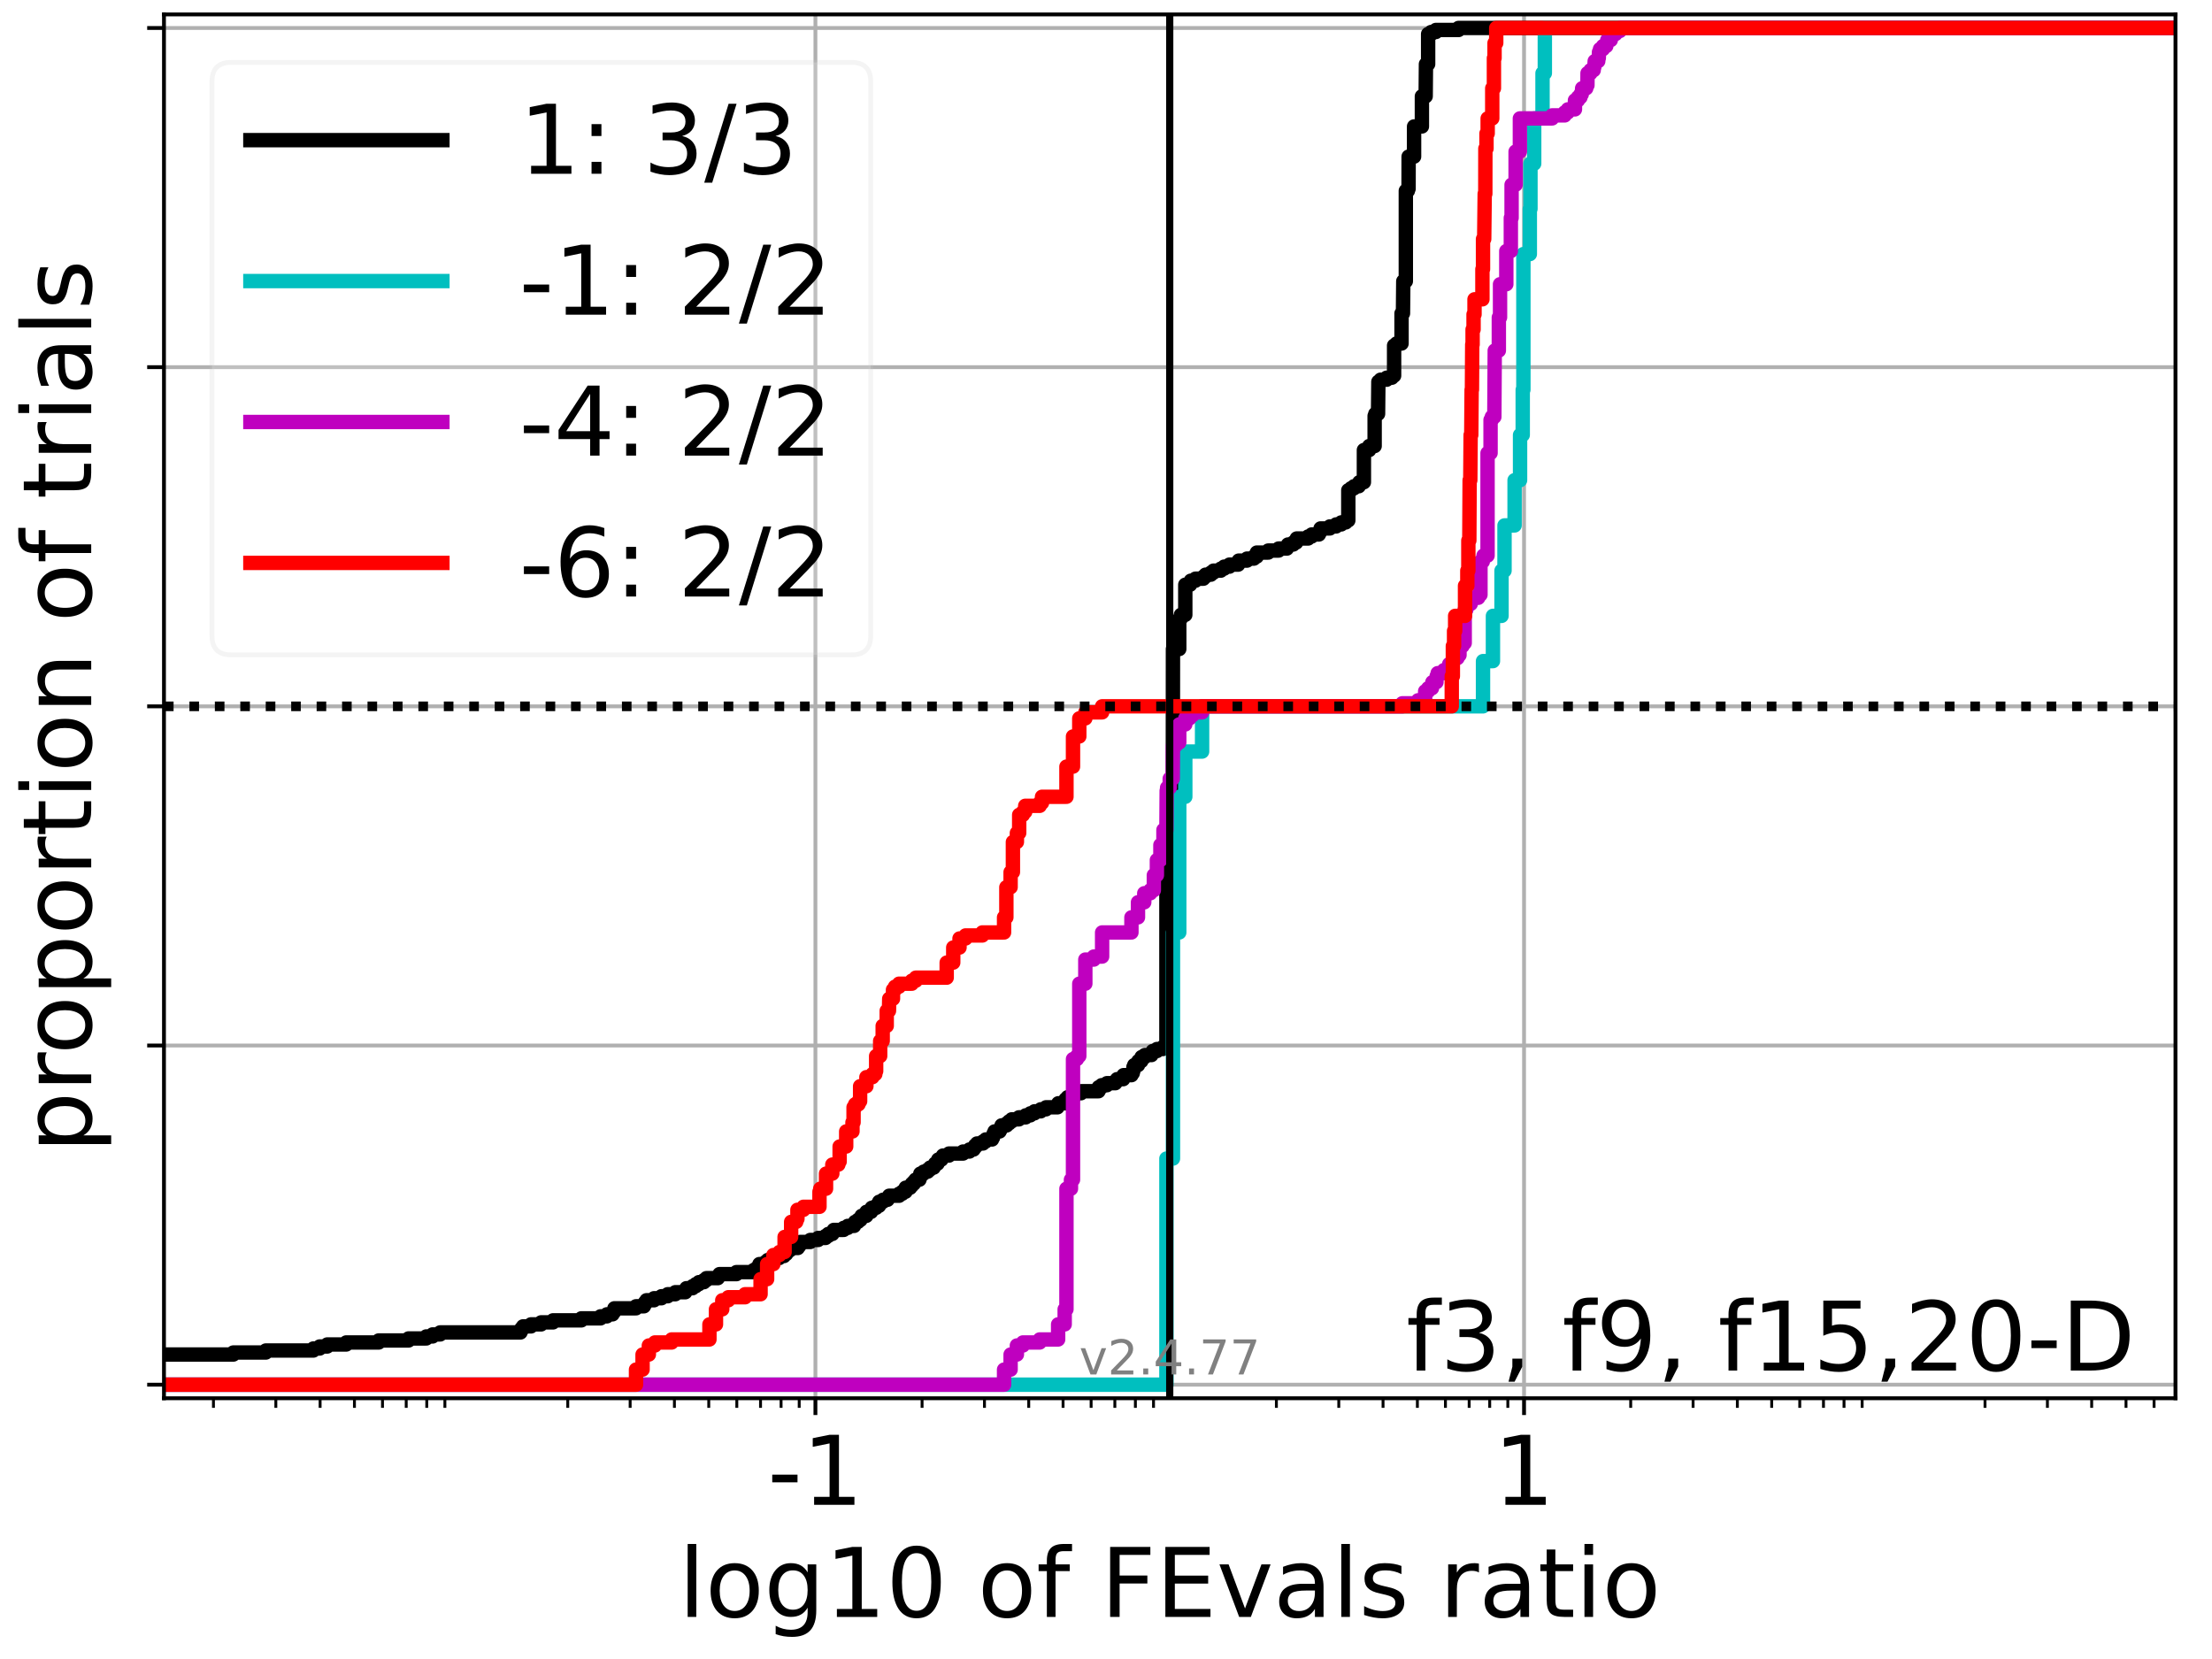 <?xml version="1.0" encoding="utf-8" standalone="no"?>
<!DOCTYPE svg PUBLIC "-//W3C//DTD SVG 1.1//EN"
  "http://www.w3.org/Graphics/SVG/1.1/DTD/svg11.dtd">
<!-- Created with matplotlib (https://matplotlib.org/) -->
<svg height="345.6pt" version="1.1" viewBox="0 0 460.8 345.6" width="460.8pt" xmlns="http://www.w3.org/2000/svg" xmlns:xlink="http://www.w3.org/1999/xlink">
 <defs>
  <style type="text/css">*{stroke-linecap:butt;stroke-linejoin:round;}</style>
 </defs>
 <g id="figure_1">
  <g id="patch_1">
   <path d="M 0 345.6 
L 460.8 345.6 
L 460.8 0 
L 0 0 
z
" style="fill:#ffffff;"/>
  </g>
  <g id="axes_1">
   <g id="patch_2">
    <path d="M 34.16 291.28 
L 453.192 291.28 
L 453.192 3 
L 34.16 3 
z
" style="fill:#ffffff;"/>
   </g>
   <g id="matplotlib.axis_1">
    <g id="xtick_1">
     <g id="line2d_1">
      <path clip-path="url(#p39d5fa2e6d)" d="M 169.866 291.28 
L 169.866 3 
" style="fill:none;stroke:#b0b0b0;stroke-linecap:square;stroke-width:0.8;"/>
     </g>
     <g id="line2d_2">
      <defs>
       <path d="M 0 0 
L 0 3.5 
" id="ma6184848d1" style="stroke:#000000;stroke-width:0.8;"/>
      </defs>
      <g>
       <use style="stroke:#000000;stroke-width:0.8;" x="169.866" xlink:href="#ma6184848d1" y="291.28"/>
      </g>
     </g>
     <g id="text_1">
      <!-- -1 -->
      <g transform="translate(159.896 313.477)scale(0.2 -0.2)">
       <defs>
        <path d="M 4.891 31.391 
L 31.203 31.391 
L 31.203 23.391 
L 4.891 23.391 
z
" id="DejaVuSans-45"/>
        <path d="M 12.406 8.297 
L 28.516 8.297 
L 28.516 63.922 
L 10.984 60.406 
L 10.984 69.391 
L 28.422 72.906 
L 38.281 72.906 
L 38.281 8.297 
L 54.391 8.297 
L 54.391 0 
L 12.406 0 
z
" id="DejaVuSans-49"/>
       </defs>
       <use xlink:href="#DejaVuSans-45"/>
       <use x="36.084" xlink:href="#DejaVuSans-49"/>
      </g>
     </g>
    </g>
    <g id="xtick_2">
     <g id="line2d_3">
      <path clip-path="url(#p39d5fa2e6d)" d="M 317.486 291.28 
L 317.486 3 
" style="fill:none;stroke:#b0b0b0;stroke-linecap:square;stroke-width:0.8;"/>
     </g>
     <g id="line2d_4">
      <g>
       <use style="stroke:#000000;stroke-width:0.8;" x="317.486" xlink:href="#ma6184848d1" y="291.28"/>
      </g>
     </g>
     <g id="text_2">
      <!-- 1 -->
      <g transform="translate(311.124 313.477)scale(0.2 -0.2)">
       <use xlink:href="#DejaVuSans-49"/>
      </g>
     </g>
    </g>
    <g id="xtick_3">
     <g id="line2d_5">
      <defs>
       <path d="M 0 0 
L 0 2 
" id="m6057cf0d45" style="stroke:#000000;stroke-width:0.6;"/>
      </defs>
      <g>
       <use style="stroke:#000000;stroke-width:0.6;" x="44.465" xlink:href="#m6057cf0d45" y="291.28"/>
      </g>
     </g>
    </g>
    <g id="xtick_4">
     <g id="line2d_6">
      <g>
       <use style="stroke:#000000;stroke-width:0.6;" x="57.462" xlink:href="#m6057cf0d45" y="291.28"/>
      </g>
     </g>
    </g>
    <g id="xtick_5">
     <g id="line2d_7">
      <g>
       <use style="stroke:#000000;stroke-width:0.6;" x="66.684" xlink:href="#m6057cf0d45" y="291.28"/>
      </g>
     </g>
    </g>
    <g id="xtick_6">
     <g id="line2d_8">
      <g>
       <use style="stroke:#000000;stroke-width:0.6;" x="73.837" xlink:href="#m6057cf0d45" y="291.28"/>
      </g>
     </g>
    </g>
    <g id="xtick_7">
     <g id="line2d_9">
      <g>
       <use style="stroke:#000000;stroke-width:0.6;" x="79.681" xlink:href="#m6057cf0d45" y="291.28"/>
      </g>
     </g>
    </g>
    <g id="xtick_8">
     <g id="line2d_10">
      <g>
       <use style="stroke:#000000;stroke-width:0.6;" x="84.622" xlink:href="#m6057cf0d45" y="291.28"/>
      </g>
     </g>
    </g>
    <g id="xtick_9">
     <g id="line2d_11">
      <g>
       <use style="stroke:#000000;stroke-width:0.6;" x="88.903" xlink:href="#m6057cf0d45" y="291.28"/>
      </g>
     </g>
    </g>
    <g id="xtick_10">
     <g id="line2d_12">
      <g>
       <use style="stroke:#000000;stroke-width:0.6;" x="92.678" xlink:href="#m6057cf0d45" y="291.28"/>
      </g>
     </g>
    </g>
    <g id="xtick_11">
     <g id="line2d_13">
      <g>
       <use style="stroke:#000000;stroke-width:0.6;" x="118.275" xlink:href="#m6057cf0d45" y="291.28"/>
      </g>
     </g>
    </g>
    <g id="xtick_12">
     <g id="line2d_14">
      <g>
       <use style="stroke:#000000;stroke-width:0.6;" x="131.272" xlink:href="#m6057cf0d45" y="291.28"/>
      </g>
     </g>
    </g>
    <g id="xtick_13">
     <g id="line2d_15">
      <g>
       <use style="stroke:#000000;stroke-width:0.6;" x="140.494" xlink:href="#m6057cf0d45" y="291.28"/>
      </g>
     </g>
    </g>
    <g id="xtick_14">
     <g id="line2d_16">
      <g>
       <use style="stroke:#000000;stroke-width:0.6;" x="147.647" xlink:href="#m6057cf0d45" y="291.28"/>
      </g>
     </g>
    </g>
    <g id="xtick_15">
     <g id="line2d_17">
      <g>
       <use style="stroke:#000000;stroke-width:0.6;" x="153.491" xlink:href="#m6057cf0d45" y="291.28"/>
      </g>
     </g>
    </g>
    <g id="xtick_16">
     <g id="line2d_18">
      <g>
       <use style="stroke:#000000;stroke-width:0.6;" x="158.433" xlink:href="#m6057cf0d45" y="291.28"/>
      </g>
     </g>
    </g>
    <g id="xtick_17">
     <g id="line2d_19">
      <g>
       <use style="stroke:#000000;stroke-width:0.6;" x="162.713" xlink:href="#m6057cf0d45" y="291.28"/>
      </g>
     </g>
    </g>
    <g id="xtick_18">
     <g id="line2d_20">
      <g>
       <use style="stroke:#000000;stroke-width:0.6;" x="166.489" xlink:href="#m6057cf0d45" y="291.28"/>
      </g>
     </g>
    </g>
    <g id="xtick_19">
     <g id="line2d_21">
      <g>
       <use style="stroke:#000000;stroke-width:0.6;" x="192.085" xlink:href="#m6057cf0d45" y="291.28"/>
      </g>
     </g>
    </g>
    <g id="xtick_20">
     <g id="line2d_22">
      <g>
       <use style="stroke:#000000;stroke-width:0.6;" x="205.082" xlink:href="#m6057cf0d45" y="291.28"/>
      </g>
     </g>
    </g>
    <g id="xtick_21">
     <g id="line2d_23">
      <g>
       <use style="stroke:#000000;stroke-width:0.6;" x="214.304" xlink:href="#m6057cf0d45" y="291.28"/>
      </g>
     </g>
    </g>
    <g id="xtick_22">
     <g id="line2d_24">
      <g>
       <use style="stroke:#000000;stroke-width:0.6;" x="221.457" xlink:href="#m6057cf0d45" y="291.28"/>
      </g>
     </g>
    </g>
    <g id="xtick_23">
     <g id="line2d_25">
      <g>
       <use style="stroke:#000000;stroke-width:0.6;" x="227.301" xlink:href="#m6057cf0d45" y="291.28"/>
      </g>
     </g>
    </g>
    <g id="xtick_24">
     <g id="line2d_26">
      <g>
       <use style="stroke:#000000;stroke-width:0.6;" x="232.243" xlink:href="#m6057cf0d45" y="291.28"/>
      </g>
     </g>
    </g>
    <g id="xtick_25">
     <g id="line2d_27">
      <g>
       <use style="stroke:#000000;stroke-width:0.6;" x="236.523" xlink:href="#m6057cf0d45" y="291.28"/>
      </g>
     </g>
    </g>
    <g id="xtick_26">
     <g id="line2d_28">
      <g>
       <use style="stroke:#000000;stroke-width:0.6;" x="240.299" xlink:href="#m6057cf0d45" y="291.28"/>
      </g>
     </g>
    </g>
    <g id="xtick_27">
     <g id="line2d_29">
      <g>
       <use style="stroke:#000000;stroke-width:0.6;" x="265.895" xlink:href="#m6057cf0d45" y="291.28"/>
      </g>
     </g>
    </g>
    <g id="xtick_28">
     <g id="line2d_30">
      <g>
       <use style="stroke:#000000;stroke-width:0.6;" x="278.892" xlink:href="#m6057cf0d45" y="291.28"/>
      </g>
     </g>
    </g>
    <g id="xtick_29">
     <g id="line2d_31">
      <g>
       <use style="stroke:#000000;stroke-width:0.6;" x="288.114" xlink:href="#m6057cf0d45" y="291.28"/>
      </g>
     </g>
    </g>
    <g id="xtick_30">
     <g id="line2d_32">
      <g>
       <use style="stroke:#000000;stroke-width:0.6;" x="295.267" xlink:href="#m6057cf0d45" y="291.28"/>
      </g>
     </g>
    </g>
    <g id="xtick_31">
     <g id="line2d_33">
      <g>
       <use style="stroke:#000000;stroke-width:0.6;" x="301.111" xlink:href="#m6057cf0d45" y="291.28"/>
      </g>
     </g>
    </g>
    <g id="xtick_32">
     <g id="line2d_34">
      <g>
       <use style="stroke:#000000;stroke-width:0.6;" x="306.053" xlink:href="#m6057cf0d45" y="291.28"/>
      </g>
     </g>
    </g>
    <g id="xtick_33">
     <g id="line2d_35">
      <g>
       <use style="stroke:#000000;stroke-width:0.6;" x="310.333" xlink:href="#m6057cf0d45" y="291.28"/>
      </g>
     </g>
    </g>
    <g id="xtick_34">
     <g id="line2d_36">
      <g>
       <use style="stroke:#000000;stroke-width:0.6;" x="314.109" xlink:href="#m6057cf0d45" y="291.28"/>
      </g>
     </g>
    </g>
    <g id="xtick_35">
     <g id="line2d_37">
      <g>
       <use style="stroke:#000000;stroke-width:0.6;" x="339.705" xlink:href="#m6057cf0d45" y="291.28"/>
      </g>
     </g>
    </g>
    <g id="xtick_36">
     <g id="line2d_38">
      <g>
       <use style="stroke:#000000;stroke-width:0.6;" x="352.702" xlink:href="#m6057cf0d45" y="291.28"/>
      </g>
     </g>
    </g>
    <g id="xtick_37">
     <g id="line2d_39">
      <g>
       <use style="stroke:#000000;stroke-width:0.6;" x="361.924" xlink:href="#m6057cf0d45" y="291.28"/>
      </g>
     </g>
    </g>
    <g id="xtick_38">
     <g id="line2d_40">
      <g>
       <use style="stroke:#000000;stroke-width:0.6;" x="369.077" xlink:href="#m6057cf0d45" y="291.28"/>
      </g>
     </g>
    </g>
    <g id="xtick_39">
     <g id="line2d_41">
      <g>
       <use style="stroke:#000000;stroke-width:0.6;" x="374.922" xlink:href="#m6057cf0d45" y="291.28"/>
      </g>
     </g>
    </g>
    <g id="xtick_40">
     <g id="line2d_42">
      <g>
       <use style="stroke:#000000;stroke-width:0.6;" x="379.863" xlink:href="#m6057cf0d45" y="291.28"/>
      </g>
     </g>
    </g>
    <g id="xtick_41">
     <g id="line2d_43">
      <g>
       <use style="stroke:#000000;stroke-width:0.6;" x="384.143" xlink:href="#m6057cf0d45" y="291.28"/>
      </g>
     </g>
    </g>
    <g id="xtick_42">
     <g id="line2d_44">
      <g>
       <use style="stroke:#000000;stroke-width:0.6;" x="387.919" xlink:href="#m6057cf0d45" y="291.28"/>
      </g>
     </g>
    </g>
    <g id="xtick_43">
     <g id="line2d_45">
      <g>
       <use style="stroke:#000000;stroke-width:0.6;" x="413.515" xlink:href="#m6057cf0d45" y="291.28"/>
      </g>
     </g>
    </g>
    <g id="xtick_44">
     <g id="line2d_46">
      <g>
       <use style="stroke:#000000;stroke-width:0.6;" x="426.513" xlink:href="#m6057cf0d45" y="291.28"/>
      </g>
     </g>
    </g>
    <g id="xtick_45">
     <g id="line2d_47">
      <g>
       <use style="stroke:#000000;stroke-width:0.6;" x="435.734" xlink:href="#m6057cf0d45" y="291.28"/>
      </g>
     </g>
    </g>
    <g id="xtick_46">
     <g id="line2d_48">
      <g>
       <use style="stroke:#000000;stroke-width:0.6;" x="442.887" xlink:href="#m6057cf0d45" y="291.28"/>
      </g>
     </g>
    </g>
    <g id="xtick_47">
     <g id="line2d_49">
      <g>
       <use style="stroke:#000000;stroke-width:0.6;" x="448.732" xlink:href="#m6057cf0d45" y="291.28"/>
      </g>
     </g>
    </g>
    <g id="text_3">
     <!-- log10 of FEvals ratio -->
     <g transform="translate(141.371 336.833)scale(0.2 -0.2)">
      <defs>
       <path d="M 9.422 75.984 
L 18.406 75.984 
L 18.406 0 
L 9.422 0 
z
" id="DejaVuSans-108"/>
       <path d="M 30.609 48.391 
Q 23.391 48.391 19.188 42.75 
Q 14.984 37.109 14.984 27.297 
Q 14.984 17.484 19.156 11.844 
Q 23.344 6.203 30.609 6.203 
Q 37.797 6.203 41.984 11.859 
Q 46.188 17.531 46.188 27.297 
Q 46.188 37.016 41.984 42.703 
Q 37.797 48.391 30.609 48.391 
z
M 30.609 56 
Q 42.328 56 49.016 48.375 
Q 55.719 40.766 55.719 27.297 
Q 55.719 13.875 49.016 6.219 
Q 42.328 -1.422 30.609 -1.422 
Q 18.844 -1.422 12.172 6.219 
Q 5.516 13.875 5.516 27.297 
Q 5.516 40.766 12.172 48.375 
Q 18.844 56 30.609 56 
z
" id="DejaVuSans-111"/>
       <path d="M 45.406 27.984 
Q 45.406 37.75 41.375 43.109 
Q 37.359 48.484 30.078 48.484 
Q 22.859 48.484 18.828 43.109 
Q 14.797 37.75 14.797 27.984 
Q 14.797 18.266 18.828 12.891 
Q 22.859 7.516 30.078 7.516 
Q 37.359 7.516 41.375 12.891 
Q 45.406 18.266 45.406 27.984 
z
M 54.391 6.781 
Q 54.391 -7.172 48.188 -13.984 
Q 42 -20.797 29.203 -20.797 
Q 24.469 -20.797 20.266 -20.094 
Q 16.062 -19.391 12.109 -17.922 
L 12.109 -9.188 
Q 16.062 -11.328 19.922 -12.344 
Q 23.781 -13.375 27.781 -13.375 
Q 36.625 -13.375 41.016 -8.766 
Q 45.406 -4.156 45.406 5.172 
L 45.406 9.625 
Q 42.625 4.781 38.281 2.391 
Q 33.938 0 27.875 0 
Q 17.828 0 11.672 7.656 
Q 5.516 15.328 5.516 27.984 
Q 5.516 40.672 11.672 48.328 
Q 17.828 56 27.875 56 
Q 33.938 56 38.281 53.609 
Q 42.625 51.219 45.406 46.391 
L 45.406 54.688 
L 54.391 54.688 
z
" id="DejaVuSans-103"/>
       <path d="M 31.781 66.406 
Q 24.172 66.406 20.328 58.906 
Q 16.5 51.422 16.5 36.375 
Q 16.5 21.391 20.328 13.891 
Q 24.172 6.391 31.781 6.391 
Q 39.453 6.391 43.281 13.891 
Q 47.125 21.391 47.125 36.375 
Q 47.125 51.422 43.281 58.906 
Q 39.453 66.406 31.781 66.406 
z
M 31.781 74.219 
Q 44.047 74.219 50.516 64.516 
Q 56.984 54.828 56.984 36.375 
Q 56.984 17.969 50.516 8.266 
Q 44.047 -1.422 31.781 -1.422 
Q 19.531 -1.422 13.062 8.266 
Q 6.594 17.969 6.594 36.375 
Q 6.594 54.828 13.062 64.516 
Q 19.531 74.219 31.781 74.219 
z
" id="DejaVuSans-48"/>
       <path id="DejaVuSans-32"/>
       <path d="M 37.109 75.984 
L 37.109 68.5 
L 28.516 68.5 
Q 23.688 68.5 21.797 66.547 
Q 19.922 64.594 19.922 59.516 
L 19.922 54.688 
L 34.719 54.688 
L 34.719 47.703 
L 19.922 47.703 
L 19.922 0 
L 10.891 0 
L 10.891 47.703 
L 2.297 47.703 
L 2.297 54.688 
L 10.891 54.688 
L 10.891 58.5 
Q 10.891 67.625 15.141 71.797 
Q 19.391 75.984 28.609 75.984 
z
" id="DejaVuSans-102"/>
       <path d="M 9.812 72.906 
L 51.703 72.906 
L 51.703 64.594 
L 19.672 64.594 
L 19.672 43.109 
L 48.578 43.109 
L 48.578 34.812 
L 19.672 34.812 
L 19.672 0 
L 9.812 0 
z
" id="DejaVuSans-70"/>
       <path d="M 9.812 72.906 
L 55.906 72.906 
L 55.906 64.594 
L 19.672 64.594 
L 19.672 43.016 
L 54.391 43.016 
L 54.391 34.719 
L 19.672 34.719 
L 19.672 8.297 
L 56.781 8.297 
L 56.781 0 
L 9.812 0 
z
" id="DejaVuSans-69"/>
       <path d="M 2.984 54.688 
L 12.5 54.688 
L 29.594 8.797 
L 46.688 54.688 
L 56.203 54.688 
L 35.688 0 
L 23.484 0 
z
" id="DejaVuSans-118"/>
       <path d="M 34.281 27.484 
Q 23.391 27.484 19.188 25 
Q 14.984 22.516 14.984 16.5 
Q 14.984 11.719 18.141 8.906 
Q 21.297 6.109 26.703 6.109 
Q 34.188 6.109 38.703 11.406 
Q 43.219 16.703 43.219 25.484 
L 43.219 27.484 
z
M 52.203 31.203 
L 52.203 0 
L 43.219 0 
L 43.219 8.297 
Q 40.141 3.328 35.547 0.953 
Q 30.953 -1.422 24.312 -1.422 
Q 15.922 -1.422 10.953 3.297 
Q 6 8.016 6 15.922 
Q 6 25.141 12.172 29.828 
Q 18.359 34.516 30.609 34.516 
L 43.219 34.516 
L 43.219 35.406 
Q 43.219 41.609 39.141 45 
Q 35.062 48.391 27.688 48.391 
Q 23 48.391 18.547 47.266 
Q 14.109 46.141 10.016 43.891 
L 10.016 52.203 
Q 14.938 54.109 19.578 55.047 
Q 24.219 56 28.609 56 
Q 40.484 56 46.344 49.844 
Q 52.203 43.703 52.203 31.203 
z
" id="DejaVuSans-97"/>
       <path d="M 44.281 53.078 
L 44.281 44.578 
Q 40.484 46.531 36.375 47.5 
Q 32.281 48.484 27.875 48.484 
Q 21.188 48.484 17.844 46.438 
Q 14.5 44.391 14.5 40.281 
Q 14.5 37.156 16.891 35.375 
Q 19.281 33.594 26.516 31.984 
L 29.594 31.297 
Q 39.156 29.25 43.188 25.516 
Q 47.219 21.781 47.219 15.094 
Q 47.219 7.469 41.188 3.016 
Q 35.156 -1.422 24.609 -1.422 
Q 20.219 -1.422 15.453 -0.562 
Q 10.688 0.297 5.422 2 
L 5.422 11.281 
Q 10.406 8.688 15.234 7.391 
Q 20.062 6.109 24.812 6.109 
Q 31.156 6.109 34.562 8.281 
Q 37.984 10.453 37.984 14.406 
Q 37.984 18.062 35.516 20.016 
Q 33.062 21.969 24.703 23.781 
L 21.578 24.516 
Q 13.234 26.266 9.516 29.906 
Q 5.812 33.547 5.812 39.891 
Q 5.812 47.609 11.281 51.797 
Q 16.75 56 26.812 56 
Q 31.781 56 36.172 55.266 
Q 40.578 54.547 44.281 53.078 
z
" id="DejaVuSans-115"/>
       <path d="M 41.109 46.297 
Q 39.594 47.172 37.812 47.578 
Q 36.031 48 33.891 48 
Q 26.266 48 22.188 43.047 
Q 18.109 38.094 18.109 28.812 
L 18.109 0 
L 9.078 0 
L 9.078 54.688 
L 18.109 54.688 
L 18.109 46.188 
Q 20.953 51.172 25.484 53.578 
Q 30.031 56 36.531 56 
Q 37.453 56 38.578 55.875 
Q 39.703 55.766 41.062 55.516 
z
" id="DejaVuSans-114"/>
       <path d="M 18.312 70.219 
L 18.312 54.688 
L 36.812 54.688 
L 36.812 47.703 
L 18.312 47.703 
L 18.312 18.016 
Q 18.312 11.328 20.141 9.422 
Q 21.969 7.516 27.594 7.516 
L 36.812 7.516 
L 36.812 0 
L 27.594 0 
Q 17.188 0 13.234 3.875 
Q 9.281 7.766 9.281 18.016 
L 9.281 47.703 
L 2.688 47.703 
L 2.688 54.688 
L 9.281 54.688 
L 9.281 70.219 
z
" id="DejaVuSans-116"/>
       <path d="M 9.422 54.688 
L 18.406 54.688 
L 18.406 0 
L 9.422 0 
z
M 9.422 75.984 
L 18.406 75.984 
L 18.406 64.594 
L 9.422 64.594 
z
" id="DejaVuSans-105"/>
      </defs>
      <use xlink:href="#DejaVuSans-108"/>
      <use x="27.783" xlink:href="#DejaVuSans-111"/>
      <use x="88.965" xlink:href="#DejaVuSans-103"/>
      <use x="152.441" xlink:href="#DejaVuSans-49"/>
      <use x="216.064" xlink:href="#DejaVuSans-48"/>
      <use x="279.688" xlink:href="#DejaVuSans-32"/>
      <use x="311.475" xlink:href="#DejaVuSans-111"/>
      <use x="372.656" xlink:href="#DejaVuSans-102"/>
      <use x="407.861" xlink:href="#DejaVuSans-32"/>
      <use x="439.648" xlink:href="#DejaVuSans-70"/>
      <use x="497.168" xlink:href="#DejaVuSans-69"/>
      <use x="560.352" xlink:href="#DejaVuSans-118"/>
      <use x="619.531" xlink:href="#DejaVuSans-97"/>
      <use x="680.811" xlink:href="#DejaVuSans-108"/>
      <use x="708.594" xlink:href="#DejaVuSans-115"/>
      <use x="760.693" xlink:href="#DejaVuSans-32"/>
      <use x="792.48" xlink:href="#DejaVuSans-114"/>
      <use x="833.594" xlink:href="#DejaVuSans-97"/>
      <use x="894.873" xlink:href="#DejaVuSans-116"/>
      <use x="934.082" xlink:href="#DejaVuSans-105"/>
      <use x="961.865" xlink:href="#DejaVuSans-111"/>
     </g>
    </g>
   </g>
   <g id="matplotlib.axis_2">
    <g id="ytick_1">
     <g id="line2d_50">
      <path clip-path="url(#p39d5fa2e6d)" d="M 34.16 288.454 
L 453.192 288.454 
" style="fill:none;stroke:#b0b0b0;stroke-linecap:square;stroke-width:0.8;"/>
     </g>
     <g id="line2d_51">
      <defs>
       <path d="M 0 0 
L -3.5 0 
" id="mda4c3cbfe5" style="stroke:#000000;stroke-width:0.8;"/>
      </defs>
      <g>
       <use style="stroke:#000000;stroke-width:0.8;" x="34.16" xlink:href="#mda4c3cbfe5" y="288.454"/>
      </g>
     </g>
    </g>
    <g id="ytick_2">
     <g id="line2d_52">
      <path clip-path="url(#p39d5fa2e6d)" d="M 34.16 217.797 
L 453.192 217.797 
" style="fill:none;stroke:#b0b0b0;stroke-linecap:square;stroke-width:0.8;"/>
     </g>
     <g id="line2d_53">
      <g>
       <use style="stroke:#000000;stroke-width:0.8;" x="34.16" xlink:href="#mda4c3cbfe5" y="217.797"/>
      </g>
     </g>
    </g>
    <g id="ytick_3">
     <g id="line2d_54">
      <path clip-path="url(#p39d5fa2e6d)" d="M 34.16 147.14 
L 453.192 147.14 
" style="fill:none;stroke:#b0b0b0;stroke-linecap:square;stroke-width:0.8;"/>
     </g>
     <g id="line2d_55">
      <g>
       <use style="stroke:#000000;stroke-width:0.8;" x="34.16" xlink:href="#mda4c3cbfe5" y="147.14"/>
      </g>
     </g>
    </g>
    <g id="ytick_4">
     <g id="line2d_56">
      <path clip-path="url(#p39d5fa2e6d)" d="M 34.16 76.483 
L 453.192 76.483 
" style="fill:none;stroke:#b0b0b0;stroke-linecap:square;stroke-width:0.8;"/>
     </g>
     <g id="line2d_57">
      <g>
       <use style="stroke:#000000;stroke-width:0.8;" x="34.16" xlink:href="#mda4c3cbfe5" y="76.483"/>
      </g>
     </g>
    </g>
    <g id="ytick_5">
     <g id="line2d_58">
      <path clip-path="url(#p39d5fa2e6d)" d="M 34.16 5.826 
L 453.192 5.826 
" style="fill:none;stroke:#b0b0b0;stroke-linecap:square;stroke-width:0.8;"/>
     </g>
     <g id="line2d_59">
      <g>
       <use style="stroke:#000000;stroke-width:0.8;" x="34.16" xlink:href="#mda4c3cbfe5" y="5.826"/>
      </g>
     </g>
    </g>
    <g id="text_4">
     <!-- proportion of trials -->
     <g transform="translate(19.001 240.146)rotate(-90)scale(0.2 -0.2)">
      <defs>
       <path d="M 18.109 8.203 
L 18.109 -20.797 
L 9.078 -20.797 
L 9.078 54.688 
L 18.109 54.688 
L 18.109 46.391 
Q 20.953 51.266 25.266 53.625 
Q 29.594 56 35.594 56 
Q 45.562 56 51.781 48.094 
Q 58.016 40.188 58.016 27.297 
Q 58.016 14.406 51.781 6.484 
Q 45.562 -1.422 35.594 -1.422 
Q 29.594 -1.422 25.266 0.953 
Q 20.953 3.328 18.109 8.203 
z
M 48.688 27.297 
Q 48.688 37.203 44.609 42.844 
Q 40.531 48.484 33.406 48.484 
Q 26.266 48.484 22.188 42.844 
Q 18.109 37.203 18.109 27.297 
Q 18.109 17.391 22.188 11.75 
Q 26.266 6.109 33.406 6.109 
Q 40.531 6.109 44.609 11.75 
Q 48.688 17.391 48.688 27.297 
z
" id="DejaVuSans-112"/>
       <path d="M 54.891 33.016 
L 54.891 0 
L 45.906 0 
L 45.906 32.719 
Q 45.906 40.484 42.875 44.328 
Q 39.844 48.188 33.797 48.188 
Q 26.516 48.188 22.312 43.547 
Q 18.109 38.922 18.109 30.906 
L 18.109 0 
L 9.078 0 
L 9.078 54.688 
L 18.109 54.688 
L 18.109 46.188 
Q 21.344 51.125 25.703 53.562 
Q 30.078 56 35.797 56 
Q 45.219 56 50.047 50.172 
Q 54.891 44.344 54.891 33.016 
z
" id="DejaVuSans-110"/>
      </defs>
      <use xlink:href="#DejaVuSans-112"/>
      <use x="63.477" xlink:href="#DejaVuSans-114"/>
      <use x="102.34" xlink:href="#DejaVuSans-111"/>
      <use x="163.521" xlink:href="#DejaVuSans-112"/>
      <use x="226.998" xlink:href="#DejaVuSans-111"/>
      <use x="288.18" xlink:href="#DejaVuSans-114"/>
      <use x="329.293" xlink:href="#DejaVuSans-116"/>
      <use x="368.502" xlink:href="#DejaVuSans-105"/>
      <use x="396.285" xlink:href="#DejaVuSans-111"/>
      <use x="457.467" xlink:href="#DejaVuSans-110"/>
      <use x="520.846" xlink:href="#DejaVuSans-32"/>
      <use x="552.633" xlink:href="#DejaVuSans-111"/>
      <use x="613.814" xlink:href="#DejaVuSans-102"/>
      <use x="649.02" xlink:href="#DejaVuSans-32"/>
      <use x="680.807" xlink:href="#DejaVuSans-116"/>
      <use x="720.016" xlink:href="#DejaVuSans-114"/>
      <use x="761.129" xlink:href="#DejaVuSans-105"/>
      <use x="788.912" xlink:href="#DejaVuSans-97"/>
      <use x="850.191" xlink:href="#DejaVuSans-108"/>
      <use x="877.975" xlink:href="#DejaVuSans-115"/>
     </g>
    </g>
   </g>
   <g id="line2d_60">
    <path clip-path="url(#p39d5fa2e6d)" d="M 34.16 282.173 
L 48.602 282.173 
L 48.602 281.754 
L 55.376 281.754 
L 55.376 281.336 
L 65.277 281.336 
L 65.277 280.917 
L 66.595 280.917 
L 66.595 280.498 
L 68.169 280.498 
L 68.169 280.08 
L 72.126 280.08 
L 72.126 279.661 
L 78.9 279.661 
L 78.9 279.242 
L 85.112 279.242 
L 85.112 278.823 
L 88.801 278.823 
L 88.801 278.405 
L 90.119 278.405 
L 90.119 277.986 
L 91.693 277.986 
L 91.693 277.567 
L 108.428 277.567 
L 108.428 277.149 
L 108.636 277.149 
L 108.636 276.73 
L 108.964 276.73 
L 108.964 276.311 
L 110.613 276.311 
L 110.613 275.893 
L 112.722 275.893 
L 112.722 275.474 
L 115.202 275.474 
L 115.202 275.055 
L 121.11 275.055 
L 121.11 274.636 
L 125.103 274.636 
L 125.103 274.218 
L 126.421 274.218 
L 126.421 273.799 
L 127.597 273.799 
L 127.597 273.38 
L 127.884 273.38 
L 127.884 272.962 
L 127.995 272.962 
L 127.995 272.543 
L 132.488 272.543 
L 132.488 272.124 
L 134.137 272.124 
L 134.137 271.705 
L 134.371 271.705 
L 134.371 271.287 
L 134.678 271.287 
L 134.678 270.868 
L 136.246 270.868 
L 136.246 270.449 
L 137.785 270.449 
L 137.785 270.031 
L 139.102 270.031 
L 139.102 269.612 
L 140.677 269.612 
L 140.677 269.193 
L 142.759 269.193 
L 142.759 268.774 
L 142.987 268.774 
L 142.987 268.356 
L 144.272 268.356 
L 144.272 267.937 
L 144.938 267.937 
L 144.938 267.518 
L 145.59 267.518 
L 145.59 267.1 
L 146.635 267.1 
L 146.635 266.681 
L 147.164 266.681 
L 147.164 266.262 
L 149.533 266.262 
L 149.533 265.844 
L 149.881 265.844 
L 149.881 265.425 
L 153.409 265.425 
L 153.409 265.006 
L 156.981 265.006 
L 156.981 264.587 
L 157.62 264.587 
L 157.62 264.169 
L 158.081 264.169 
L 158.081 263.75 
L 158.203 263.75 
L 158.203 263.331 
L 159.434 263.331 
L 159.434 262.913 
L 159.926 262.913 
L 159.926 262.494 
L 160.752 262.494 
L 160.752 262.075 
L 162.326 262.075 
L 162.326 261.656 
L 163.31 261.656 
L 163.31 261.238 
L 163.773 261.238 
L 163.773 260.819 
L 164.107 260.819 
L 164.107 260.4 
L 164.628 260.4 
L 164.628 259.982 
L 166.202 259.982 
L 166.202 259.563 
L 166.511 259.563 
L 166.511 259.144 
L 166.7 259.144 
L 166.7 258.726 
L 168.79 258.726 
L 168.79 258.307 
L 170.439 258.307 
L 170.439 257.888 
L 171.97 257.888 
L 171.97 257.469 
L 172.548 257.469 
L 172.548 257.051 
L 173.405 257.051 
L 173.405 256.632 
L 173.697 256.632 
L 173.697 256.213 
L 175.748 256.213 
L 175.748 255.795 
L 176.601 255.795 
L 176.601 255.376 
L 177.919 255.376 
L 177.919 254.957 
L 178.122 254.957 
L 178.122 254.538 
L 178.743 254.538 
L 178.743 254.12 
L 179.269 254.12 
L 179.269 253.701 
L 179.493 253.701 
L 179.493 253.282 
L 180.47 253.282 
L 180.505 252.445 
L 181.472 252.445 
L 181.472 252.026 
L 181.605 252.026 
L 181.605 251.607 
L 182.522 251.607 
L 182.522 251.189 
L 183.121 251.189 
L 183.145 250.351 
L 183.952 250.351 
L 183.952 249.933 
L 184.895 249.933 
L 184.895 249.514 
L 185.23 249.514 
L 185.23 249.095 
L 187.297 249.095 
L 187.297 248.677 
L 187.959 248.677 
L 187.959 248.258 
L 188.645 248.258 
L 188.672 247.42 
L 189.608 247.42 
L 189.608 247.002 
L 189.962 247.002 
L 189.962 246.583 
L 190.372 246.583 
L 190.372 246.164 
L 190.725 246.164 
L 190.725 245.746 
L 191.537 245.746 
L 191.537 245.327 
L 191.689 245.327 
L 191.717 244.489 
L 192.423 244.489 
L 192.423 244.071 
L 193.264 244.071 
L 193.264 243.652 
L 193.74 243.652 
L 193.74 243.233 
L 194.504 243.233 
L 194.504 242.815 
L 194.797 242.815 
L 194.797 242.396 
L 195.315 242.396 
L 195.315 241.977 
L 195.445 241.977 
L 195.445 241.559 
L 196.114 241.559 
L 196.114 241.14 
L 196.436 241.14 
L 196.436 240.721 
L 197.689 240.721 
L 197.689 240.302 
L 200.627 240.302 
L 200.627 239.884 
L 201.944 239.884 
L 201.944 239.465 
L 202.813 239.465 
L 202.813 239.046 
L 203.121 239.046 
L 203.121 238.628 
L 203.518 238.628 
L 203.518 238.209 
L 204.77 238.209 
L 204.77 237.79 
L 205.347 237.79 
L 205.347 237.371 
L 206.664 237.371 
L 206.664 236.953 
L 206.879 236.953 
L 206.879 236.534 
L 206.997 236.534 
L 206.997 236.115 
L 207.186 236.115 
L 207.186 235.697 
L 208.238 235.697 
L 208.238 235.278 
L 208.48 235.278 
L 208.48 234.859 
L 208.646 234.859 
L 208.646 234.44 
L 209.707 234.44 
L 209.707 234.022 
L 210.207 234.022 
L 210.207 233.603 
L 210.755 233.603 
L 210.755 233.184 
L 212.258 233.184 
L 212.258 232.766 
L 213.674 232.766 
L 213.674 232.347 
L 214.632 232.347 
L 214.632 231.928 
L 215.495 231.928 
L 215.495 231.51 
L 216.807 231.51 
L 216.807 231.091 
L 217.907 231.091 
L 217.907 230.672 
L 220.288 230.672 
L 220.288 230.253 
L 220.461 230.253 
L 220.461 229.835 
L 221.937 229.835 
L 221.982 228.997 
L 222.389 228.997 
L 222.389 228.579 
L 223.599 228.579 
L 223.599 228.16 
L 224.046 228.16 
L 224.046 227.741 
L 225.182 227.741 
L 225.182 227.322 
L 228.836 227.322 
L 228.876 226.485 
L 229.489 226.485 
L 229.489 226.066 
L 230.589 226.066 
L 230.589 225.648 
L 232.332 225.648 
L 232.332 225.229 
L 232.712 225.229 
L 232.712 224.81 
L 233.981 224.81 
L 234.059 223.973 
L 235.708 223.973 
L 235.708 223.554 
L 235.976 223.554 
L 235.976 223.135 
L 236.09 223.135 
L 236.11 222.298 
L 236.281 222.298 
L 236.281 221.879 
L 237.076 221.879 
L 237.144 221.042 
L 237.759 221.042 
L 237.817 220.204 
L 238.484 220.204 
L 238.484 219.786 
L 239.868 219.786 
L 239.868 219.367 
L 240.133 219.367 
L 240.133 218.948 
L 241.02 218.948 
L 241.02 218.53 
L 242.242 218.53 
L 242.242 218.111 
L 242.768 218.111 
L 242.768 217.692 
L 242.987 217.692 
L 242.987 173.728 
L 244.038 173.728 
L 244.038 173.309 
L 244.313 173.309 
L 244.351 135.207 
L 245.659 135.207 
L 245.659 128.926 
L 245.963 128.926 
L 246.003 128.089 
L 246.917 128.089 
L 246.917 121.808 
L 247.914 121.808 
L 247.914 121.389 
L 248.071 121.389 
L 248.071 120.971 
L 249.034 120.971 
L 249.034 120.552 
L 250.683 120.552 
L 250.683 120.133 
L 251.138 120.133 
L 251.138 119.715 
L 252.238 119.715 
L 252.238 119.296 
L 252.792 119.296 
L 252.792 118.877 
L 254.311 118.877 
L 254.311 118.459 
L 255.014 118.459 
L 255.014 118.04 
L 256.114 118.04 
L 256.114 117.621 
L 257.93 117.621 
L 257.93 117.202 
L 258.046 117.202 
L 258.046 116.784 
L 259.773 116.784 
L 259.773 116.365 
L 261.205 116.365 
L 261.205 115.946 
L 261.806 115.946 
L 261.824 115.109 
L 264.198 115.109 
L 264.198 114.69 
L 266.355 114.69 
L 266.355 114.271 
L 268.082 114.271 
L 268.082 113.853 
L 268.305 113.853 
L 268.305 113.434 
L 269.405 113.434 
L 269.405 113.015 
L 270.028 113.015 
L 270.133 112.178 
L 272.507 112.178 
L 272.507 111.759 
L 273.249 111.759 
L 273.249 111.341 
L 274.748 111.341 
L 274.748 110.922 
L 274.976 110.922 
L 274.976 110.503 
L 275.097 110.503 
L 275.097 110.084 
L 277.027 110.084 
L 277.027 109.666 
L 278.337 109.666 
L 278.337 109.247 
L 279.401 109.247 
L 279.401 108.828 
L 280.349 108.828 
L 280.349 108.41 
L 280.876 108.41 
L 280.876 102.129 
L 281.449 102.129 
L 281.449 101.71 
L 282.076 101.71 
L 282.076 101.292 
L 283.057 101.292 
L 283.057 100.873 
L 283.176 100.873 
L 283.176 100.454 
L 284.125 100.454 
L 284.127 93.755 
L 285.227 93.755 
L 285.23 92.917 
L 286.362 92.917 
L 286.362 86.637 
L 286.501 86.637 
L 286.501 86.218 
L 287.074 86.218 
L 287.141 79.519 
L 287.601 79.519 
L 287.601 79.1 
L 288.868 79.1 
L 288.868 78.681 
L 289.951 78.681 
L 289.951 78.263 
L 290.417 78.263 
L 290.417 71.982 
L 290.919 71.982 
L 290.919 71.563 
L 291.965 71.563 
L 291.965 65.283 
L 292.266 65.283 
L 292.33 58.583 
L 292.86 58.583 
L 292.86 39.742 
L 293.292 39.742 
L 293.292 39.323 
L 293.431 39.323 
L 293.443 32.624 
L 294.578 32.624 
L 294.578 26.343 
L 296.208 26.343 
L 296.208 20.062 
L 296.993 20.062 
L 297.051 13.363 
L 297.506 13.363 
L 297.506 7.082 
L 298.151 7.082 
L 298.151 6.664 
L 299.122 6.664 
L 299.122 6.245 
L 303.842 6.245 
L 303.842 5.826 
L 453.192 5.826 
L 453.192 5.826 
" style="fill:none;stroke:#000000;stroke-linecap:square;stroke-width:3;"/>
   </g>
   <g id="line2d_61">
    <path clip-path="url(#p39d5fa2e6d)" style="fill:none;stroke:#000000;stroke-linecap:square;stroke-width:3;"/>
   </g>
   <g id="line2d_62">
    <path clip-path="url(#p39d5fa2e6d)" d="M 34.16 288.454 
L 242.987 288.454 
L 242.987 241.349 
L 244.351 241.349 
L 244.351 194.245 
L 245.659 194.245 
L 245.659 165.982 
L 246.917 165.982 
L 246.917 156.561 
L 250.417 156.561 
L 250.417 147.14 
L 308.939 147.14 
L 308.939 137.719 
L 311.008 137.719 
L 311.008 128.298 
L 312.794 128.298 
L 312.794 118.877 
L 313.419 118.877 
L 313.419 109.456 
L 315.517 109.456 
L 315.517 100.035 
L 316.657 100.035 
L 316.657 90.615 
L 317.212 90.615 
L 317.212 81.194 
L 317.349 81.194 
L 317.349 52.931 
L 318.691 52.931 
L 318.691 43.51 
L 318.822 43.51 
L 318.822 34.089 
L 319.598 34.089 
L 319.598 24.668 
L 321.337 24.668 
L 321.337 15.247 
L 321.818 15.247 
L 321.818 5.826 
L 453.192 5.826 
L 453.192 5.826 
" style="fill:none;stroke:#00bfbf;stroke-linecap:square;stroke-width:3;"/>
   </g>
   <g id="line2d_63">
    <path clip-path="url(#p39d5fa2e6d)" style="fill:none;stroke:#00bfbf;stroke-linecap:square;stroke-width:3;"/>
   </g>
   <g id="line2d_64">
    <path clip-path="url(#p39d5fa2e6d)" d="M 34.16 288.454 
L 209.164 288.454 
L 209.164 285.313 
L 210.528 285.313 
L 210.528 282.173 
L 211.837 282.173 
L 211.837 280.289 
L 213.094 280.289 
L 213.094 279.661 
L 216.595 279.661 
L 216.595 279.033 
L 220.428 279.033 
L 220.428 275.893 
L 221.793 275.893 
L 221.793 272.752 
L 222.161 272.752 
L 222.161 247.63 
L 223.101 247.63 
L 223.101 245.746 
L 223.526 245.746 
L 223.526 220.623 
L 224.358 220.623 
L 224.358 219.995 
L 224.834 219.995 
L 224.834 204.922 
L 226.092 204.922 
L 226.092 199.897 
L 227.859 199.897 
L 227.859 199.269 
L 229.592 199.269 
L 229.592 194.245 
L 235.698 194.245 
L 235.698 191.104 
L 237.062 191.104 
L 237.062 187.964 
L 238.37 187.964 
L 238.37 186.08 
L 239.628 186.08 
L 239.628 185.452 
L 240.368 185.452 
L 240.368 182.311 
L 241.003 182.311 
L 241.003 179.171 
L 241.733 179.171 
L 241.733 176.031 
L 242.367 176.031 
L 242.367 172.891 
L 242.987 172.891 
L 243.041 164.726 
L 243.128 164.726 
L 243.128 164.098 
L 243.676 164.098 
L 243.676 162.213 
L 244.298 162.213 
L 244.351 155.305 
L 244.933 155.305 
L 244.933 154.677 
L 245.659 154.677 
L 245.659 150.908 
L 246.917 150.908 
L 246.917 149.652 
L 247.799 149.652 
L 247.799 149.024 
L 248.434 149.024 
L 248.434 148.396 
L 250.417 148.396 
L 250.417 147.14 
L 292.126 147.14 
L 292.126 146.512 
L 295.409 146.512 
L 295.409 145.884 
L 296.888 145.884 
L 296.888 144 
L 297.513 144 
L 297.513 143.372 
L 298.301 143.372 
L 298.387 142.116 
L 299.237 142.116 
L 299.279 140.859 
L 299.488 140.859 
L 299.488 140.231 
L 300.793 140.231 
L 300.793 139.603 
L 301.738 139.603 
L 301.738 138.975 
L 301.893 138.975 
L 301.893 138.347 
L 302.562 138.347 
L 302.562 137.719 
L 302.732 137.719 
L 302.732 137.091 
L 303.622 137.091 
L 303.622 136.463 
L 304.04 136.463 
L 304.04 134.579 
L 304.666 134.579 
L 304.666 133.951 
L 305.124 133.951 
L 305.124 127.042 
L 305.454 127.042 
L 305.54 125.786 
L 306.39 125.786 
L 306.39 125.158 
L 306.641 125.158 
L 306.641 124.53 
L 307.946 124.53 
L 307.946 123.902 
L 308.407 123.902 
L 308.407 116.993 
L 308.891 116.993 
L 308.891 116.365 
L 309.046 116.365 
L 309.046 115.737 
L 309.885 115.737 
L 309.885 94.383 
L 310.511 94.383 
L 310.511 87.474 
L 310.775 87.474 
L 310.775 86.846 
L 311.298 86.846 
L 311.384 73.029 
L 312.235 73.029 
L 312.235 66.12 
L 312.485 66.12 
L 312.485 59.211 
L 313.791 59.211 
L 313.791 52.303 
L 314.736 52.303 
L 314.736 45.394 
L 314.891 45.394 
L 314.891 38.485 
L 315.729 38.485 
L 315.729 31.577 
L 316.62 31.577 
L 316.62 24.668 
L 323.33 24.668 
L 323.33 24.04 
L 325.949 24.04 
L 325.949 23.412 
L 326.613 23.412 
L 326.613 22.784 
L 328.092 22.784 
L 328.092 20.9 
L 328.718 20.9 
L 328.718 20.272 
L 329.232 20.272 
L 329.232 19.644 
L 329.505 19.644 
L 329.591 18.387 
L 330.441 18.387 
L 330.441 17.759 
L 330.692 17.759 
L 330.71 15.247 
L 331.336 15.247 
L 331.336 14.619 
L 331.997 14.619 
L 331.997 13.991 
L 332.123 13.991 
L 332.209 12.735 
L 332.943 12.735 
L 332.943 12.107 
L 333.06 12.107 
L 333.098 10.851 
L 333.31 10.851 
L 333.31 10.223 
L 333.936 10.223 
L 333.936 9.595 
L 334.616 9.595 
L 334.616 8.967 
L 334.827 8.967 
L 334.827 8.339 
L 335.561 8.339 
L 335.561 7.71 
L 335.716 7.71 
L 335.716 7.082 
L 336.554 7.082 
L 336.554 6.454 
L 337.445 6.454 
L 337.445 5.826 
L 453.192 5.826 
L 453.192 5.826 
" style="fill:none;stroke:#bf00bf;stroke-linecap:square;stroke-width:3;"/>
   </g>
   <g id="line2d_65">
    <path clip-path="url(#p39d5fa2e6d)" style="fill:none;stroke:#bf00bf;stroke-linecap:square;stroke-width:3;"/>
   </g>
   <g id="line2d_66">
    <path clip-path="url(#p39d5fa2e6d)" d="M 34.16 288.454 
L 132.494 288.454 
L 132.494 285.313 
L 133.858 285.313 
L 133.858 282.173 
L 135.167 282.173 
L 135.167 280.289 
L 136.424 280.289 
L 136.424 279.661 
L 139.924 279.661 
L 139.924 279.033 
L 147.787 279.033 
L 147.787 275.893 
L 149.151 275.893 
L 149.151 272.752 
L 150.459 272.752 
L 150.459 270.868 
L 151.717 270.868 
L 151.717 270.24 
L 155.217 270.24 
L 155.217 269.612 
L 158.44 269.612 
L 158.44 266.472 
L 159.804 266.472 
L 159.804 263.331 
L 161.112 263.331 
L 161.112 261.447 
L 162.37 261.447 
L 162.37 260.819 
L 163.446 260.819 
L 163.446 257.679 
L 164.81 257.679 
L 164.81 254.538 
L 165.87 254.538 
L 165.87 253.91 
L 166.119 253.91 
L 166.119 252.026 
L 167.376 252.026 
L 167.376 251.398 
L 170.713 251.398 
L 170.713 248.258 
L 170.876 248.258 
L 170.876 247.63 
L 172.077 247.63 
L 172.077 244.489 
L 173.386 244.489 
L 173.386 242.605 
L 174.643 242.605 
L 174.643 241.977 
L 174.912 241.977 
L 174.912 238.837 
L 176.276 238.837 
L 176.276 235.697 
L 177.585 235.697 
L 177.585 233.812 
L 177.813 233.812 
L 177.813 230.672 
L 178.144 230.672 
L 178.144 230.044 
L 178.842 230.044 
L 178.842 229.416 
L 179.177 229.416 
L 179.177 226.276 
L 180.485 226.276 
L 180.485 224.392 
L 181.743 224.392 
L 181.743 223.763 
L 182.342 223.763 
L 182.342 223.135 
L 182.517 223.135 
L 182.517 219.995 
L 183.355 219.995 
L 183.355 216.855 
L 183.881 216.855 
L 183.881 213.714 
L 184.719 213.714 
L 184.719 210.574 
L 185.189 210.574 
L 185.243 208.062 
L 186.028 208.062 
L 186.028 206.178 
L 186.447 206.178 
L 186.447 205.55 
L 187.285 205.55 
L 187.285 204.922 
L 189.947 204.922 
L 189.947 204.294 
L 190.785 204.294 
L 190.785 203.665 
L 197.213 203.665 
L 197.213 200.525 
L 198.577 200.525 
L 198.577 197.385 
L 199.885 197.385 
L 199.885 195.501 
L 201.143 195.501 
L 201.143 194.873 
L 204.643 194.873 
L 204.643 194.245 
L 209.164 194.245 
L 209.164 191.104 
L 209.643 191.104 
L 209.643 184.824 
L 210.528 184.824 
L 210.528 181.683 
L 211.007 181.683 
L 211.007 175.403 
L 211.837 175.403 
L 211.837 173.519 
L 212.315 173.519 
L 212.315 169.75 
L 213.094 169.75 
L 213.094 169.122 
L 213.573 169.122 
L 213.573 167.866 
L 216.595 167.866 
L 216.595 167.238 
L 217.073 167.238 
L 217.073 165.982 
L 222.161 165.982 
L 222.161 159.701 
L 223.526 159.701 
L 223.526 153.421 
L 224.834 153.421 
L 224.834 149.652 
L 226.092 149.652 
L 226.092 148.396 
L 229.592 148.396 
L 229.592 147.14 
L 302.429 147.14 
L 302.429 140.859 
L 302.657 140.859 
L 302.657 134.579 
L 302.908 134.579 
L 302.908 131.438 
L 303.135 131.438 
L 303.135 128.298 
L 305.193 128.298 
L 305.193 122.018 
L 305.672 122.018 
L 305.672 118.877 
L 305.883 118.877 
L 305.883 112.597 
L 306.087 112.597 
L 306.154 100.035 
L 306.289 100.035 
L 306.361 90.615 
L 306.491 90.615 
L 306.565 81.194 
L 306.633 81.194 
L 306.691 71.773 
L 306.768 71.773 
L 306.768 68.632 
L 306.969 68.632 
L 306.969 65.492 
L 307.169 65.492 
L 307.169 62.352 
L 308.814 62.352 
L 308.814 56.071 
L 308.938 56.071 
L 308.938 49.791 
L 309.185 49.791 
L 309.292 40.37 
L 309.416 40.37 
L 309.43 30.949 
L 309.663 30.949 
L 309.663 27.808 
L 309.909 27.808 
L 309.909 24.668 
L 310.863 24.668 
L 310.863 18.387 
L 311.211 18.387 
L 311.211 12.107 
L 311.341 12.107 
L 311.341 8.967 
L 311.69 8.967 
L 311.69 5.826 
L 453.192 5.826 
L 453.192 5.826 
" style="fill:none;stroke:#ff0000;stroke-linecap:square;stroke-width:3;"/>
   </g>
   <g id="line2d_67">
    <path clip-path="url(#p39d5fa2e6d)" style="fill:none;stroke:#ff0000;stroke-linecap:square;stroke-width:3;"/>
   </g>
   <g id="line2d_68">
    <path clip-path="url(#p39d5fa2e6d)" d="M 243.676 291.28 
L 243.676 3 
" style="fill:none;stroke:#000000;stroke-linecap:square;stroke-width:1.5;"/>
   </g>
   <g id="line2d_69">
    <path clip-path="url(#p39d5fa2e6d)" d="M 34.16 147.14 
L 453.192 147.14 
" style="fill:none;stroke:#000000;stroke-dasharray:2,3.3;stroke-dashoffset:0;stroke-width:2;"/>
   </g>
   <g id="patch_3">
    <path d="M 34.16 291.28 
L 34.16 3 
" style="fill:none;stroke:#000000;stroke-linecap:square;stroke-linejoin:miter;stroke-width:0.8;"/>
   </g>
   <g id="patch_4">
    <path d="M 453.192 291.28 
L 453.192 3 
" style="fill:none;stroke:#000000;stroke-linecap:square;stroke-linejoin:miter;stroke-width:0.8;"/>
   </g>
   <g id="patch_5">
    <path d="M 34.16 291.28 
L 453.192 291.28 
" style="fill:none;stroke:#000000;stroke-linecap:square;stroke-linejoin:miter;stroke-width:0.8;"/>
   </g>
   <g id="patch_6">
    <path d="M 34.16 3 
L 453.192 3 
" style="fill:none;stroke:#000000;stroke-linecap:square;stroke-linejoin:miter;stroke-width:0.8;"/>
   </g>
   <g id="text_5">
    <!-- f3, f9, f15,20-D -->
    <g transform="translate(292.943 285.514)scale(0.2 -0.2)">
     <defs>
      <path d="M 40.578 39.312 
Q 47.656 37.797 51.625 33 
Q 55.609 28.219 55.609 21.188 
Q 55.609 10.406 48.188 4.484 
Q 40.766 -1.422 27.094 -1.422 
Q 22.516 -1.422 17.656 -0.516 
Q 12.797 0.391 7.625 2.203 
L 7.625 11.719 
Q 11.719 9.328 16.594 8.109 
Q 21.484 6.891 26.812 6.891 
Q 36.078 6.891 40.938 10.547 
Q 45.797 14.203 45.797 21.188 
Q 45.797 27.641 41.281 31.266 
Q 36.766 34.906 28.719 34.906 
L 20.219 34.906 
L 20.219 43.016 
L 29.109 43.016 
Q 36.375 43.016 40.234 45.922 
Q 44.094 48.828 44.094 54.297 
Q 44.094 59.906 40.109 62.906 
Q 36.141 65.922 28.719 65.922 
Q 24.656 65.922 20.016 65.031 
Q 15.375 64.156 9.812 62.312 
L 9.812 71.094 
Q 15.438 72.656 20.344 73.438 
Q 25.25 74.219 29.594 74.219 
Q 40.828 74.219 47.359 69.109 
Q 53.906 64.016 53.906 55.328 
Q 53.906 49.266 50.438 45.094 
Q 46.969 40.922 40.578 39.312 
z
" id="DejaVuSans-51"/>
      <path d="M 11.719 12.406 
L 22.016 12.406 
L 22.016 4 
L 14.016 -11.625 
L 7.719 -11.625 
L 11.719 4 
z
" id="DejaVuSans-44"/>
      <path d="M 10.984 1.516 
L 10.984 10.5 
Q 14.703 8.734 18.5 7.812 
Q 22.312 6.891 25.984 6.891 
Q 35.75 6.891 40.891 13.453 
Q 46.047 20.016 46.781 33.406 
Q 43.953 29.203 39.594 26.953 
Q 35.25 24.703 29.984 24.703 
Q 19.047 24.703 12.672 31.312 
Q 6.297 37.938 6.297 49.422 
Q 6.297 60.641 12.938 67.422 
Q 19.578 74.219 30.609 74.219 
Q 43.266 74.219 49.922 64.516 
Q 56.594 54.828 56.594 36.375 
Q 56.594 19.141 48.406 8.859 
Q 40.234 -1.422 26.422 -1.422 
Q 22.703 -1.422 18.891 -0.688 
Q 15.094 0.047 10.984 1.516 
z
M 30.609 32.422 
Q 37.25 32.422 41.125 36.953 
Q 45.016 41.5 45.016 49.422 
Q 45.016 57.281 41.125 61.844 
Q 37.25 66.406 30.609 66.406 
Q 23.969 66.406 20.094 61.844 
Q 16.219 57.281 16.219 49.422 
Q 16.219 41.5 20.094 36.953 
Q 23.969 32.422 30.609 32.422 
z
" id="DejaVuSans-57"/>
      <path d="M 10.797 72.906 
L 49.516 72.906 
L 49.516 64.594 
L 19.828 64.594 
L 19.828 46.734 
Q 21.969 47.469 24.109 47.828 
Q 26.266 48.188 28.422 48.188 
Q 40.625 48.188 47.75 41.5 
Q 54.891 34.812 54.891 23.391 
Q 54.891 11.625 47.562 5.094 
Q 40.234 -1.422 26.906 -1.422 
Q 22.312 -1.422 17.547 -0.641 
Q 12.797 0.141 7.719 1.703 
L 7.719 11.625 
Q 12.109 9.234 16.797 8.062 
Q 21.484 6.891 26.703 6.891 
Q 35.156 6.891 40.078 11.328 
Q 45.016 15.766 45.016 23.391 
Q 45.016 31 40.078 35.438 
Q 35.156 39.891 26.703 39.891 
Q 22.75 39.891 18.812 39.016 
Q 14.891 38.141 10.797 36.281 
z
" id="DejaVuSans-53"/>
      <path d="M 19.188 8.297 
L 53.609 8.297 
L 53.609 0 
L 7.328 0 
L 7.328 8.297 
Q 12.938 14.109 22.625 23.891 
Q 32.328 33.688 34.812 36.531 
Q 39.547 41.844 41.422 45.531 
Q 43.312 49.219 43.312 52.781 
Q 43.312 58.594 39.234 62.25 
Q 35.156 65.922 28.609 65.922 
Q 23.969 65.922 18.812 64.312 
Q 13.672 62.703 7.812 59.422 
L 7.812 69.391 
Q 13.766 71.781 18.938 73 
Q 24.125 74.219 28.422 74.219 
Q 39.75 74.219 46.484 68.547 
Q 53.219 62.891 53.219 53.422 
Q 53.219 48.922 51.531 44.891 
Q 49.859 40.875 45.406 35.406 
Q 44.188 33.984 37.641 27.219 
Q 31.109 20.453 19.188 8.297 
z
" id="DejaVuSans-50"/>
      <path d="M 19.672 64.797 
L 19.672 8.109 
L 31.594 8.109 
Q 46.688 8.109 53.688 14.938 
Q 60.688 21.781 60.688 36.531 
Q 60.688 51.172 53.688 57.984 
Q 46.688 64.797 31.594 64.797 
z
M 9.812 72.906 
L 30.078 72.906 
Q 51.266 72.906 61.172 64.094 
Q 71.094 55.281 71.094 36.531 
Q 71.094 17.672 61.125 8.828 
Q 51.172 0 30.078 0 
L 9.812 0 
z
" id="DejaVuSans-68"/>
     </defs>
     <use xlink:href="#DejaVuSans-102"/>
     <use x="35.205" xlink:href="#DejaVuSans-51"/>
     <use x="98.828" xlink:href="#DejaVuSans-44"/>
     <use x="130.615" xlink:href="#DejaVuSans-32"/>
     <use x="162.402" xlink:href="#DejaVuSans-102"/>
     <use x="197.607" xlink:href="#DejaVuSans-57"/>
     <use x="261.23" xlink:href="#DejaVuSans-44"/>
     <use x="293.018" xlink:href="#DejaVuSans-32"/>
     <use x="324.805" xlink:href="#DejaVuSans-102"/>
     <use x="360.01" xlink:href="#DejaVuSans-49"/>
     <use x="423.633" xlink:href="#DejaVuSans-53"/>
     <use x="487.256" xlink:href="#DejaVuSans-44"/>
     <use x="519.043" xlink:href="#DejaVuSans-50"/>
     <use x="582.666" xlink:href="#DejaVuSans-48"/>
     <use x="646.289" xlink:href="#DejaVuSans-45"/>
     <use x="682.373" xlink:href="#DejaVuSans-68"/>
    </g>
   </g>
   <g id="text_6">
    <!-- v2.4.77 -->
    <g style="fill:#808080;" transform="translate(224.814 286.318)scale(0.1 -0.1)">
     <defs>
      <path d="M 10.688 12.406 
L 21 12.406 
L 21 0 
L 10.688 0 
z
" id="DejaVuSans-46"/>
      <path d="M 37.797 64.312 
L 12.891 25.391 
L 37.797 25.391 
z
M 35.203 72.906 
L 47.609 72.906 
L 47.609 25.391 
L 58.016 25.391 
L 58.016 17.188 
L 47.609 17.188 
L 47.609 0 
L 37.797 0 
L 37.797 17.188 
L 4.891 17.188 
L 4.891 26.703 
z
" id="DejaVuSans-52"/>
      <path d="M 8.203 72.906 
L 55.078 72.906 
L 55.078 68.703 
L 28.609 0 
L 18.312 0 
L 43.219 64.594 
L 8.203 64.594 
z
" id="DejaVuSans-55"/>
     </defs>
     <use xlink:href="#DejaVuSans-118"/>
     <use x="59.18" xlink:href="#DejaVuSans-50"/>
     <use x="122.803" xlink:href="#DejaVuSans-46"/>
     <use x="154.59" xlink:href="#DejaVuSans-52"/>
     <use x="218.213" xlink:href="#DejaVuSans-46"/>
     <use x="250" xlink:href="#DejaVuSans-55"/>
     <use x="313.623" xlink:href="#DejaVuSans-55"/>
    </g>
   </g>
   <g id="legend_1">
    <g id="patch_7">
     <path d="M 48.16 136.425 
L 177.382 136.425 
Q 181.382 136.425 181.382 132.425 
L 181.382 17 
Q 181.382 13 177.382 13 
L 48.16 13 
Q 44.16 13 44.16 17 
L 44.16 132.425 
Q 44.16 136.425 48.16 136.425 
z
" style="fill:#ffffff;opacity:0.2;stroke:#cccccc;stroke-linejoin:miter;"/>
    </g>
    <g id="line2d_70">
     <path d="M 52.16 29.197 
L 92.16 29.197 
" style="fill:none;stroke:#000000;stroke-linecap:square;stroke-width:3;"/>
    </g>
    <g id="line2d_71"/>
    <g id="text_7">
     <!-- 1: 3/3 -->
     <g transform="translate(108.16 36.197)scale(0.2 -0.2)">
      <defs>
       <path d="M 11.719 12.406 
L 22.016 12.406 
L 22.016 0 
L 11.719 0 
z
M 11.719 51.703 
L 22.016 51.703 
L 22.016 39.312 
L 11.719 39.312 
z
" id="DejaVuSans-58"/>
       <path d="M 25.391 72.906 
L 33.688 72.906 
L 8.297 -9.281 
L 0 -9.281 
z
" id="DejaVuSans-47"/>
      </defs>
      <use xlink:href="#DejaVuSans-49"/>
      <use x="63.623" xlink:href="#DejaVuSans-58"/>
      <use x="97.314" xlink:href="#DejaVuSans-32"/>
      <use x="129.102" xlink:href="#DejaVuSans-51"/>
      <use x="192.725" xlink:href="#DejaVuSans-47"/>
      <use x="226.416" xlink:href="#DejaVuSans-51"/>
     </g>
    </g>
    <g id="line2d_72">
     <path d="M 52.16 58.553 
L 92.16 58.553 
" style="fill:none;stroke:#00bfbf;stroke-linecap:square;stroke-width:3;"/>
    </g>
    <g id="line2d_73"/>
    <g id="text_8">
     <!-- -1: 2/2 -->
     <g transform="translate(108.16 65.553)scale(0.2 -0.2)">
      <use xlink:href="#DejaVuSans-45"/>
      <use x="36.084" xlink:href="#DejaVuSans-49"/>
      <use x="99.707" xlink:href="#DejaVuSans-58"/>
      <use x="133.398" xlink:href="#DejaVuSans-32"/>
      <use x="165.186" xlink:href="#DejaVuSans-50"/>
      <use x="228.809" xlink:href="#DejaVuSans-47"/>
      <use x="262.5" xlink:href="#DejaVuSans-50"/>
     </g>
    </g>
    <g id="line2d_74">
     <path d="M 52.16 87.909 
L 92.16 87.909 
" style="fill:none;stroke:#bf00bf;stroke-linecap:square;stroke-width:3;"/>
    </g>
    <g id="line2d_75"/>
    <g id="text_9">
     <!-- -4: 2/2 -->
     <g transform="translate(108.16 94.909)scale(0.2 -0.2)">
      <use xlink:href="#DejaVuSans-45"/>
      <use x="36.084" xlink:href="#DejaVuSans-52"/>
      <use x="99.707" xlink:href="#DejaVuSans-58"/>
      <use x="133.398" xlink:href="#DejaVuSans-32"/>
      <use x="165.186" xlink:href="#DejaVuSans-50"/>
      <use x="228.809" xlink:href="#DejaVuSans-47"/>
      <use x="262.5" xlink:href="#DejaVuSans-50"/>
     </g>
    </g>
    <g id="line2d_76">
     <path d="M 52.16 117.266 
L 92.16 117.266 
" style="fill:none;stroke:#ff0000;stroke-linecap:square;stroke-width:3;"/>
    </g>
    <g id="line2d_77"/>
    <g id="text_10">
     <!-- -6: 2/2 -->
     <g transform="translate(108.16 124.266)scale(0.2 -0.2)">
      <defs>
       <path d="M 33.016 40.375 
Q 26.375 40.375 22.484 35.828 
Q 18.609 31.297 18.609 23.391 
Q 18.609 15.531 22.484 10.953 
Q 26.375 6.391 33.016 6.391 
Q 39.656 6.391 43.531 10.953 
Q 47.406 15.531 47.406 23.391 
Q 47.406 31.297 43.531 35.828 
Q 39.656 40.375 33.016 40.375 
z
M 52.594 71.297 
L 52.594 62.312 
Q 48.875 64.062 45.094 64.984 
Q 41.312 65.922 37.594 65.922 
Q 27.828 65.922 22.672 59.328 
Q 17.531 52.734 16.797 39.406 
Q 19.672 43.656 24.016 45.922 
Q 28.375 48.188 33.594 48.188 
Q 44.578 48.188 50.953 41.516 
Q 57.328 34.859 57.328 23.391 
Q 57.328 12.156 50.688 5.359 
Q 44.047 -1.422 33.016 -1.422 
Q 20.359 -1.422 13.672 8.266 
Q 6.984 17.969 6.984 36.375 
Q 6.984 53.656 15.188 63.938 
Q 23.391 74.219 37.203 74.219 
Q 40.922 74.219 44.703 73.484 
Q 48.484 72.75 52.594 71.297 
z
" id="DejaVuSans-54"/>
      </defs>
      <use xlink:href="#DejaVuSans-45"/>
      <use x="36.084" xlink:href="#DejaVuSans-54"/>
      <use x="99.707" xlink:href="#DejaVuSans-58"/>
      <use x="133.398" xlink:href="#DejaVuSans-32"/>
      <use x="165.186" xlink:href="#DejaVuSans-50"/>
      <use x="228.809" xlink:href="#DejaVuSans-47"/>
      <use x="262.5" xlink:href="#DejaVuSans-50"/>
     </g>
    </g>
   </g>
  </g>
 </g>
 <defs>
  <clipPath id="p39d5fa2e6d">
   <rect height="288.28" width="419.032" x="34.16" y="3"/>
  </clipPath>
 </defs>
</svg>
